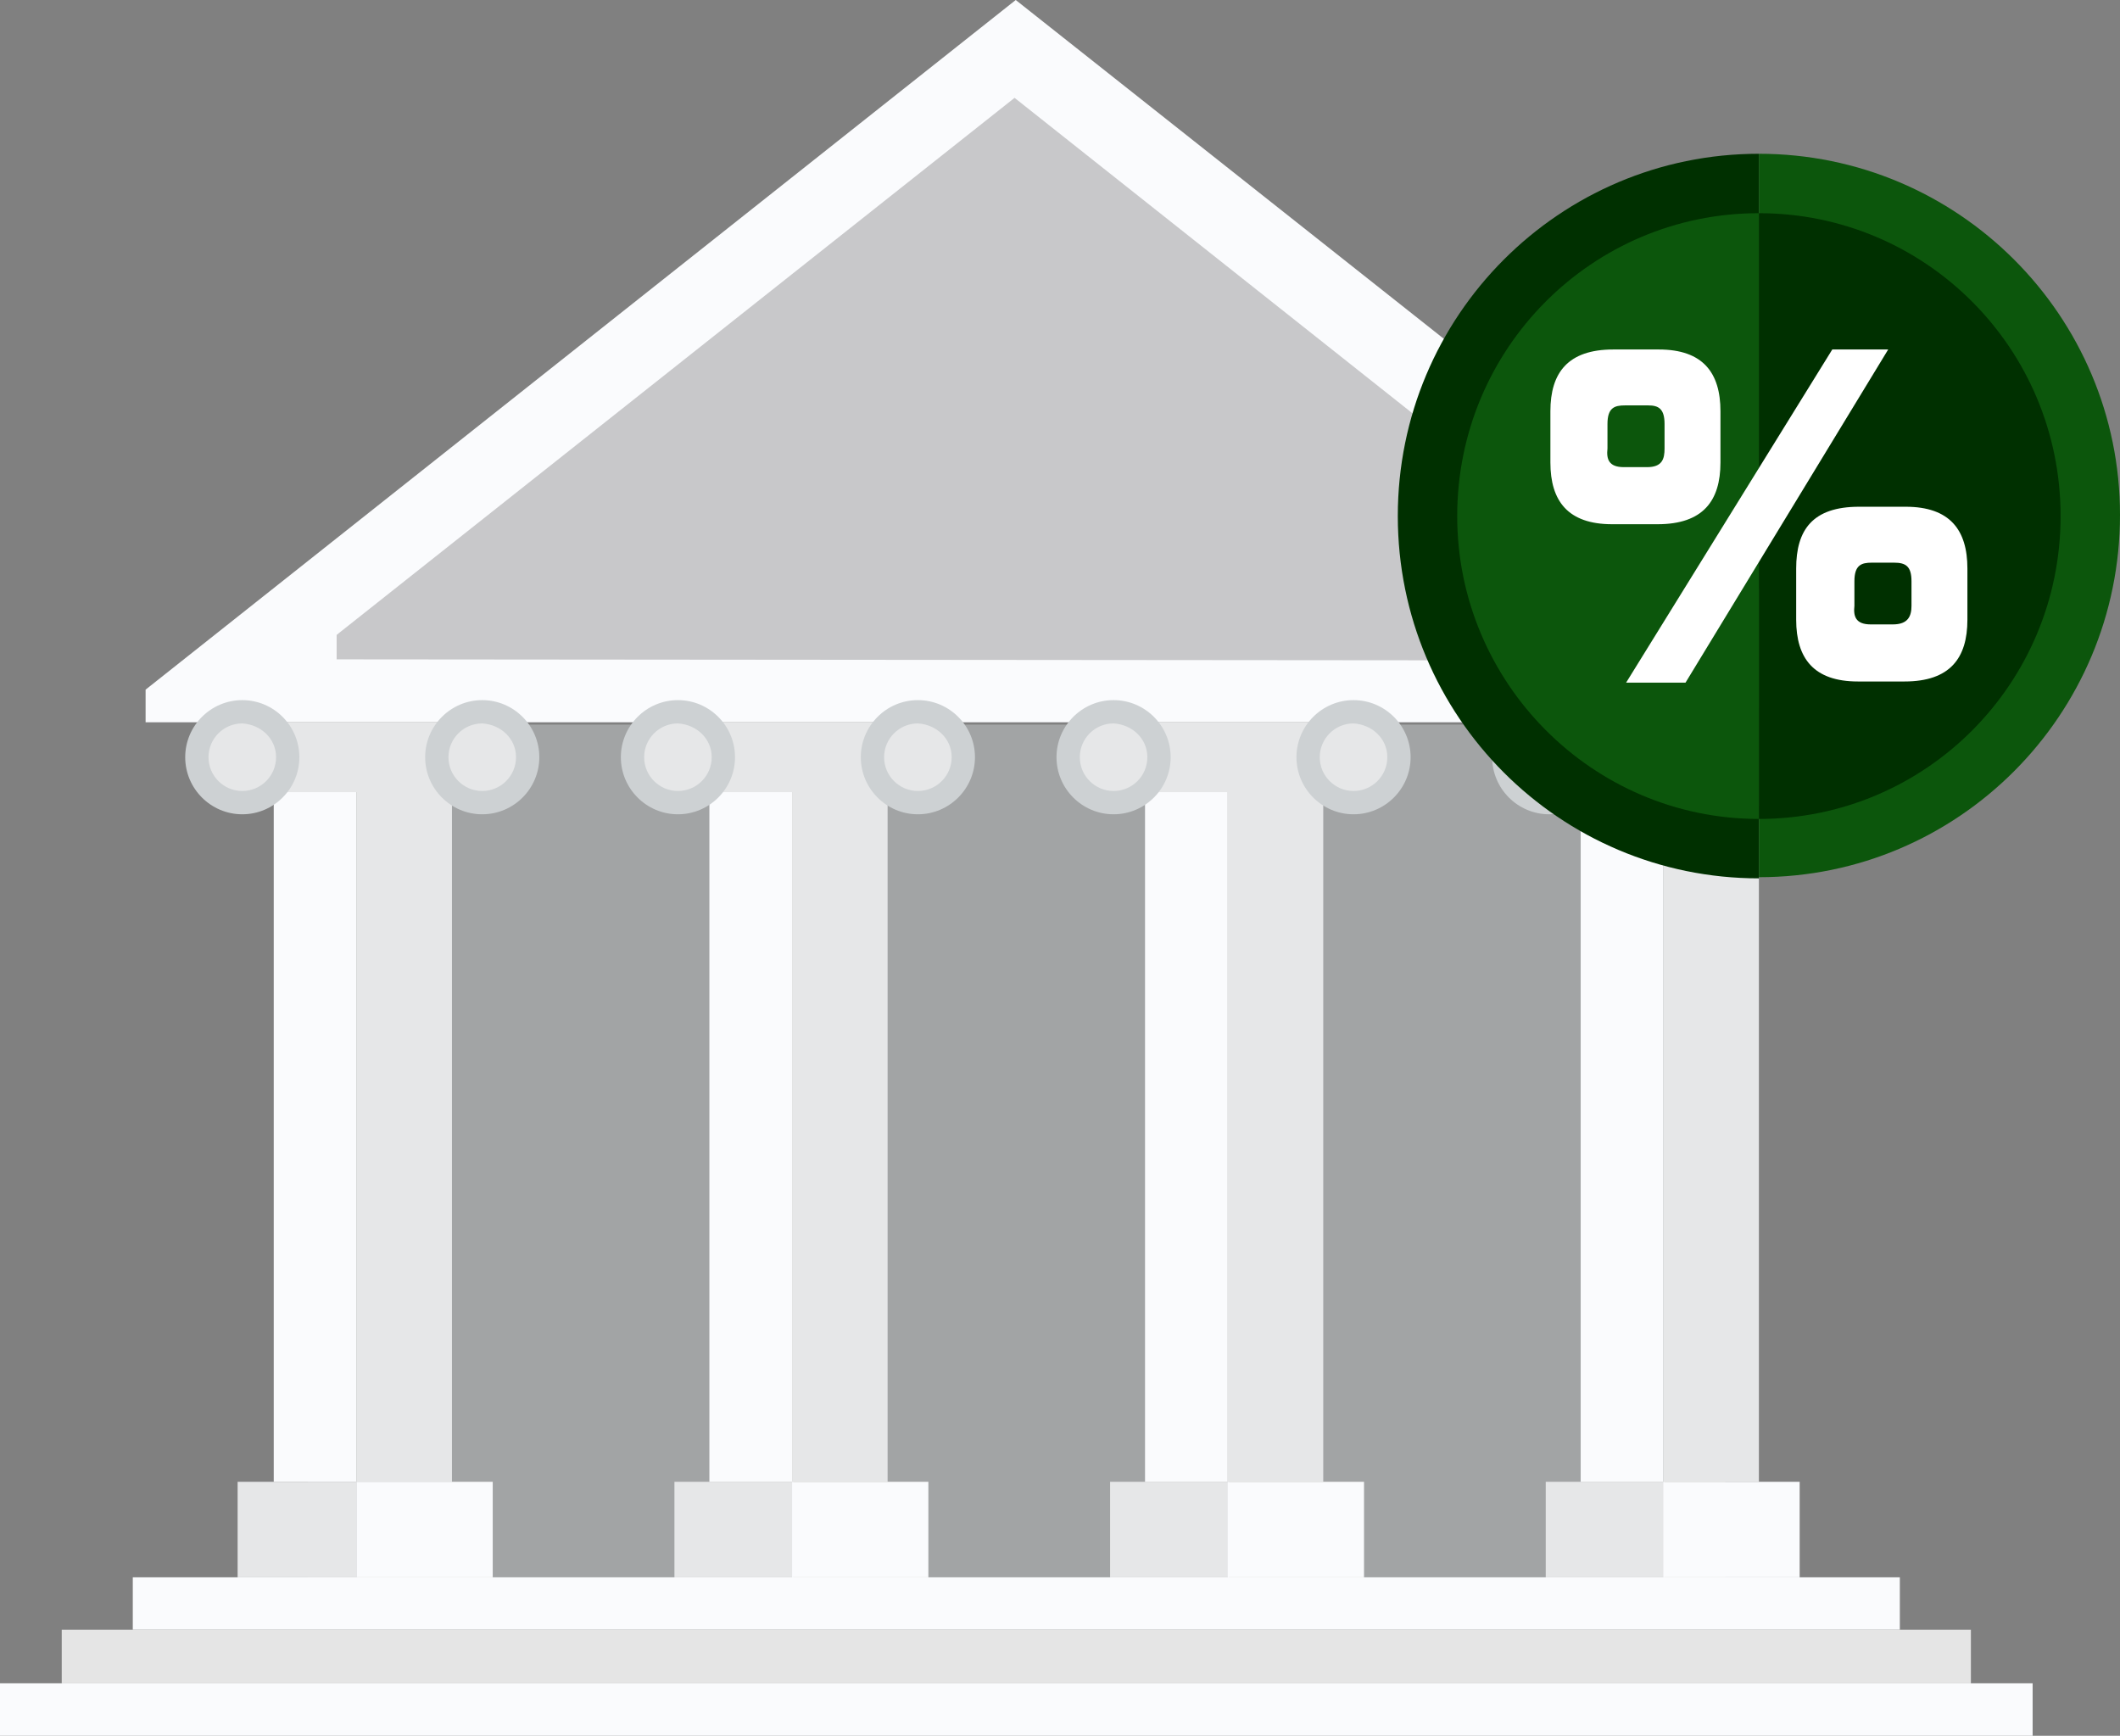 <?xml version="1.0" encoding="utf-8"?>
<!-- Generator: Adobe Illustrator 23.0.3, SVG Export Plug-In . SVG Version: 6.00 Build 0)  -->
<svg version="1.1" id="Layer_1" xmlns="http://www.w3.org/2000/svg" xmlns:xlink="http://www.w3.org/1999/xlink" x="0px" y="0px"
	 viewBox="0 0 182 149" style="enable-background:new 0 0 182 149;" xml:space="preserve">
<rect x="0" y="0" width="182" height="149" fill="#808080" stroke="none"/>
<style type="text/css">
	.st0{fill:#A2A4A5;}
	.st1{fill:#FAFBFD;}
	.st2{fill:#C8C8CA;}
	.st3{fill:#E6E7E8;}
	.st4{fill:#CDD1D3;}
	.st5{fill:#E5E5E5;}
	.st6{fill:#003000;}
	.st7{fill:#0C560C;}
	.st8{fill:#FFFFFF;}
</style>
<g>
	<g>
		<rect x="26.4" y="62.2" class="st0" width="121.7" height="73.8"/>
		<g>
			<polygon class="st1" points="161,58.4 87.2,0 12.5,59.2 12.5,62 161,62 			"/>
		</g>
		<g>
			<g>
				<g>
					<polygon class="st2" points="144.5,53.9 87.1,8.4 28.9,54.5 28.9,56.6 144.5,56.7 					"/>
				</g>
			</g>
		</g>
		<g>
			<g>
				<g>
					<rect x="23.5" y="65.4" class="st1" width="7.1" height="61.8"/>
					<rect x="30.6" y="65.4" class="st3" width="8.2" height="61.8"/>
				</g>
				<g>
					<rect x="20.4" y="127.2" class="st3" width="10.2" height="8.2"/>
					<rect x="30.6" y="127.2" class="st1" width="11.7" height="8.2"/>
				</g>
				<g>
					<rect x="57.9" y="127.2" class="st3" width="10.2" height="8.2"/>
					<rect x="68" y="127.2" class="st1" width="11.7" height="8.2"/>
				</g>
				<g>
					<rect x="95.3" y="127.2" class="st3" width="10.2" height="8.2"/>
					<rect x="105.4" y="127.2" class="st1" width="11.7" height="8.2"/>
				</g>
				<g>
					<rect x="132.7" y="127.2" class="st3" width="10.2" height="8.2"/>
					<rect x="142.8" y="127.2" class="st1" width="11.7" height="8.2"/>
				</g>
				<g>
					<rect x="22.8" y="62" class="st3" width="15.6" height="6"/>
					<g>
						<path class="st4" d="M25.7,65c0,2.7-2.2,4.9-4.9,4.9c-2.7,0-4.9-2.2-4.9-4.9c0-2.7,2.2-4.9,4.9-4.9
							C23.5,60.1,25.7,62.3,25.7,65z"/>
						<path class="st3" d="M23.7,65c0,1.6-1.3,2.9-2.9,2.9c-1.6,0-2.9-1.3-2.9-2.9s1.3-2.9,2.9-2.9C22.4,62.2,23.7,63.4,23.7,65z"/>
					</g>
					<g>
						<path class="st4" d="M46.3,65c0,2.7-2.2,4.9-4.9,4.9c-2.7,0-4.9-2.2-4.9-4.9c0-2.7,2.2-4.9,4.9-4.9
							C44.1,60.1,46.3,62.3,46.3,65z"/>
						<path class="st3" d="M44.3,65c0,1.6-1.3,2.9-2.9,2.9c-1.6,0-2.9-1.3-2.9-2.9s1.3-2.9,2.9-2.9C43,62.2,44.3,63.4,44.3,65z"/>
					</g>
				</g>
			</g>
			<g>
				<g>
					<rect x="60.9" y="65.4" class="st1" width="7.1" height="61.8"/>
					<rect x="68" y="65.4" class="st3" width="8.2" height="61.8"/>
				</g>
				<g>
					<rect x="60.2" y="62" class="st3" width="15.6" height="6"/>
					<g>
						<path class="st4" d="M63.1,65c0,2.7-2.2,4.9-4.9,4.9c-2.7,0-4.9-2.2-4.9-4.9c0-2.7,2.2-4.9,4.9-4.9
							C60.9,60.1,63.1,62.3,63.1,65z"/>
						<path class="st3" d="M61.1,65c0,1.6-1.3,2.9-2.9,2.9c-1.6,0-2.9-1.3-2.9-2.9s1.3-2.9,2.9-2.9C59.8,62.2,61.1,63.4,61.1,65z"/>
					</g>
					<g>
						<path class="st4" d="M83.7,65c0,2.7-2.2,4.9-4.9,4.9c-2.7,0-4.9-2.2-4.9-4.9c0-2.7,2.2-4.9,4.9-4.9
							C81.5,60.1,83.7,62.3,83.7,65z"/>
						<path class="st3" d="M81.7,65c0,1.6-1.3,2.9-2.9,2.9c-1.6,0-2.9-1.3-2.9-2.9s1.3-2.9,2.9-2.9C80.4,62.2,81.7,63.4,81.7,65z"/>
					</g>
				</g>
			</g>
			<g>
				<g>
					<rect x="98.3" y="65.4" class="st1" width="7.1" height="61.8"/>
					<rect x="105.4" y="65.4" class="st3" width="8.2" height="61.8"/>
				</g>
				<g>
					<rect x="97.6" y="62" class="st3" width="15.6" height="6"/>
					<g>
						<path class="st4" d="M100.5,65c0,2.7-2.2,4.9-4.9,4.9c-2.7,0-4.9-2.2-4.9-4.9c0-2.7,2.2-4.9,4.9-4.9
							C98.3,60.1,100.5,62.3,100.5,65z"/>
						<path class="st3" d="M98.5,65c0,1.6-1.3,2.9-2.9,2.9c-1.6,0-2.9-1.3-2.9-2.9s1.3-2.9,2.9-2.9C97.2,62.2,98.5,63.4,98.5,65z"/>
					</g>
					<g>
						<path class="st4" d="M121.1,65c0,2.7-2.2,4.9-4.9,4.9c-2.7,0-4.9-2.2-4.9-4.9c0-2.7,2.2-4.9,4.9-4.9
							C118.9,60.1,121.1,62.3,121.1,65z"/>
						<path class="st3" d="M119.1,65c0,1.6-1.3,2.9-2.9,2.9c-1.6,0-2.9-1.3-2.9-2.9s1.3-2.9,2.9-2.9C117.8,62.2,119.1,63.4,119.1,65
							z"/>
					</g>
				</g>
			</g>
			<g>
				<g>
					<rect x="135.7" y="65.4" class="st1" width="7.1" height="61.8"/>
					<rect x="142.8" y="65.4" class="st3" width="8.2" height="61.8"/>
				</g>
				<g>
					<rect x="135" y="62" class="st3" width="15.6" height="6"/>
					<g>
						<path class="st4" d="M137.9,65c0,2.7-2.2,4.9-4.9,4.9c-2.7,0-4.9-2.2-4.9-4.9c0-2.7,2.2-4.9,4.9-4.9
							C135.7,60.1,137.9,62.3,137.9,65z"/>
						<path class="st3" d="M135.9,65c0,1.6-1.3,2.9-2.9,2.9c-1.6,0-2.9-1.3-2.9-2.9s1.3-2.9,2.9-2.9C134.6,62.2,135.9,63.4,135.9,65
							z"/>
					</g>
					<g>
						<path class="st4" d="M158.5,65c0,2.7-2.2,4.9-4.9,4.9c-2.7,0-4.9-2.2-4.9-4.9c0-2.7,2.2-4.9,4.9-4.9
							C156.3,60.1,158.5,62.3,158.5,65z"/>
						<path class="st3" d="M156.5,65c0,1.6-1.3,2.9-2.9,2.9c-1.6,0-2.9-1.3-2.9-2.9s1.3-2.9,2.9-2.9C155.2,62.2,156.5,63.4,156.5,65
							z"/>
					</g>
				</g>
			</g>
		</g>
		<polygon class="st1" points="11.4,135.4 11.4,137.6 11.4,139.9 163.1,139.9 163.1,137.6 163.1,135.4 		"/>
		<polygon class="st5" points="5.3,139.9 5.3,142.1 5.3,144.5 169.2,144.5 169.2,142.1 169.2,139.9 		"/>
		<polygon class="st1" points="0,144.5 0,146.6 0,149 174.5,149 174.5,146.6 174.5,144.5 		"/>
	</g>
	<g>
		<g>
			<g>
				<path class="st6" d="M120,44.3c0,17.2,13.9,31.1,31,31.1V13.2C133.9,13.2,120,27.1,120,44.3z"/>
				<path class="st7" d="M151,13.2v62.1c17.1,0,31-13.9,31-31.1C182,27.1,168.1,13.2,151,13.2z"/>
			</g>
			<g>
				<path class="st7" d="M125.1,44.3c0,14.3,11.6,26,25.9,26v-52C136.7,18.3,125.1,29.9,125.1,44.3z"/>
				<path class="st6" d="M151,18.3v52c14.3,0,25.9-11.6,25.9-26C176.9,29.9,165.3,18.3,151,18.3z"/>
			</g>
		</g>
		<g>
			<path class="st8" d="M133.1,35.3c0-3.3,1.5-5.3,5.4-5.3h3.9c3.8,0,5.3,2,5.3,5.3v4.4c0,3.3-1.5,5.3-5.4,5.3h-3.9
				c-3.8,0-5.3-2-5.3-5.3V35.3z M139.4,40.1h2c1.3,0,1.5-0.7,1.5-1.6v-2.1c0-1.3-0.5-1.6-1.4-1.6h-2c-0.9,0-1.5,0.2-1.5,1.6v2.1
				C137.9,39.4,138.1,40.1,139.4,40.1z M157.3,30h4.8l-17.4,28.6h-5.1L157.3,30z M154.2,48.8c0-3.3,1.4-5.3,5.4-5.3h4
				c3.8,0,5.3,2,5.3,5.3v4.4c0,3.3-1.5,5.3-5.4,5.3h-4c-3.8,0-5.3-2-5.3-5.3V48.8z M160.6,53.6h1.9c1.3,0,1.6-0.7,1.6-1.6v-2.1
				c0-1.3-0.5-1.6-1.5-1.6h-1.9c-0.9,0-1.5,0.2-1.5,1.6V52C159.1,52.9,159.3,53.6,160.6,53.6z"/>
		</g>
	</g>
</g>
</svg>
